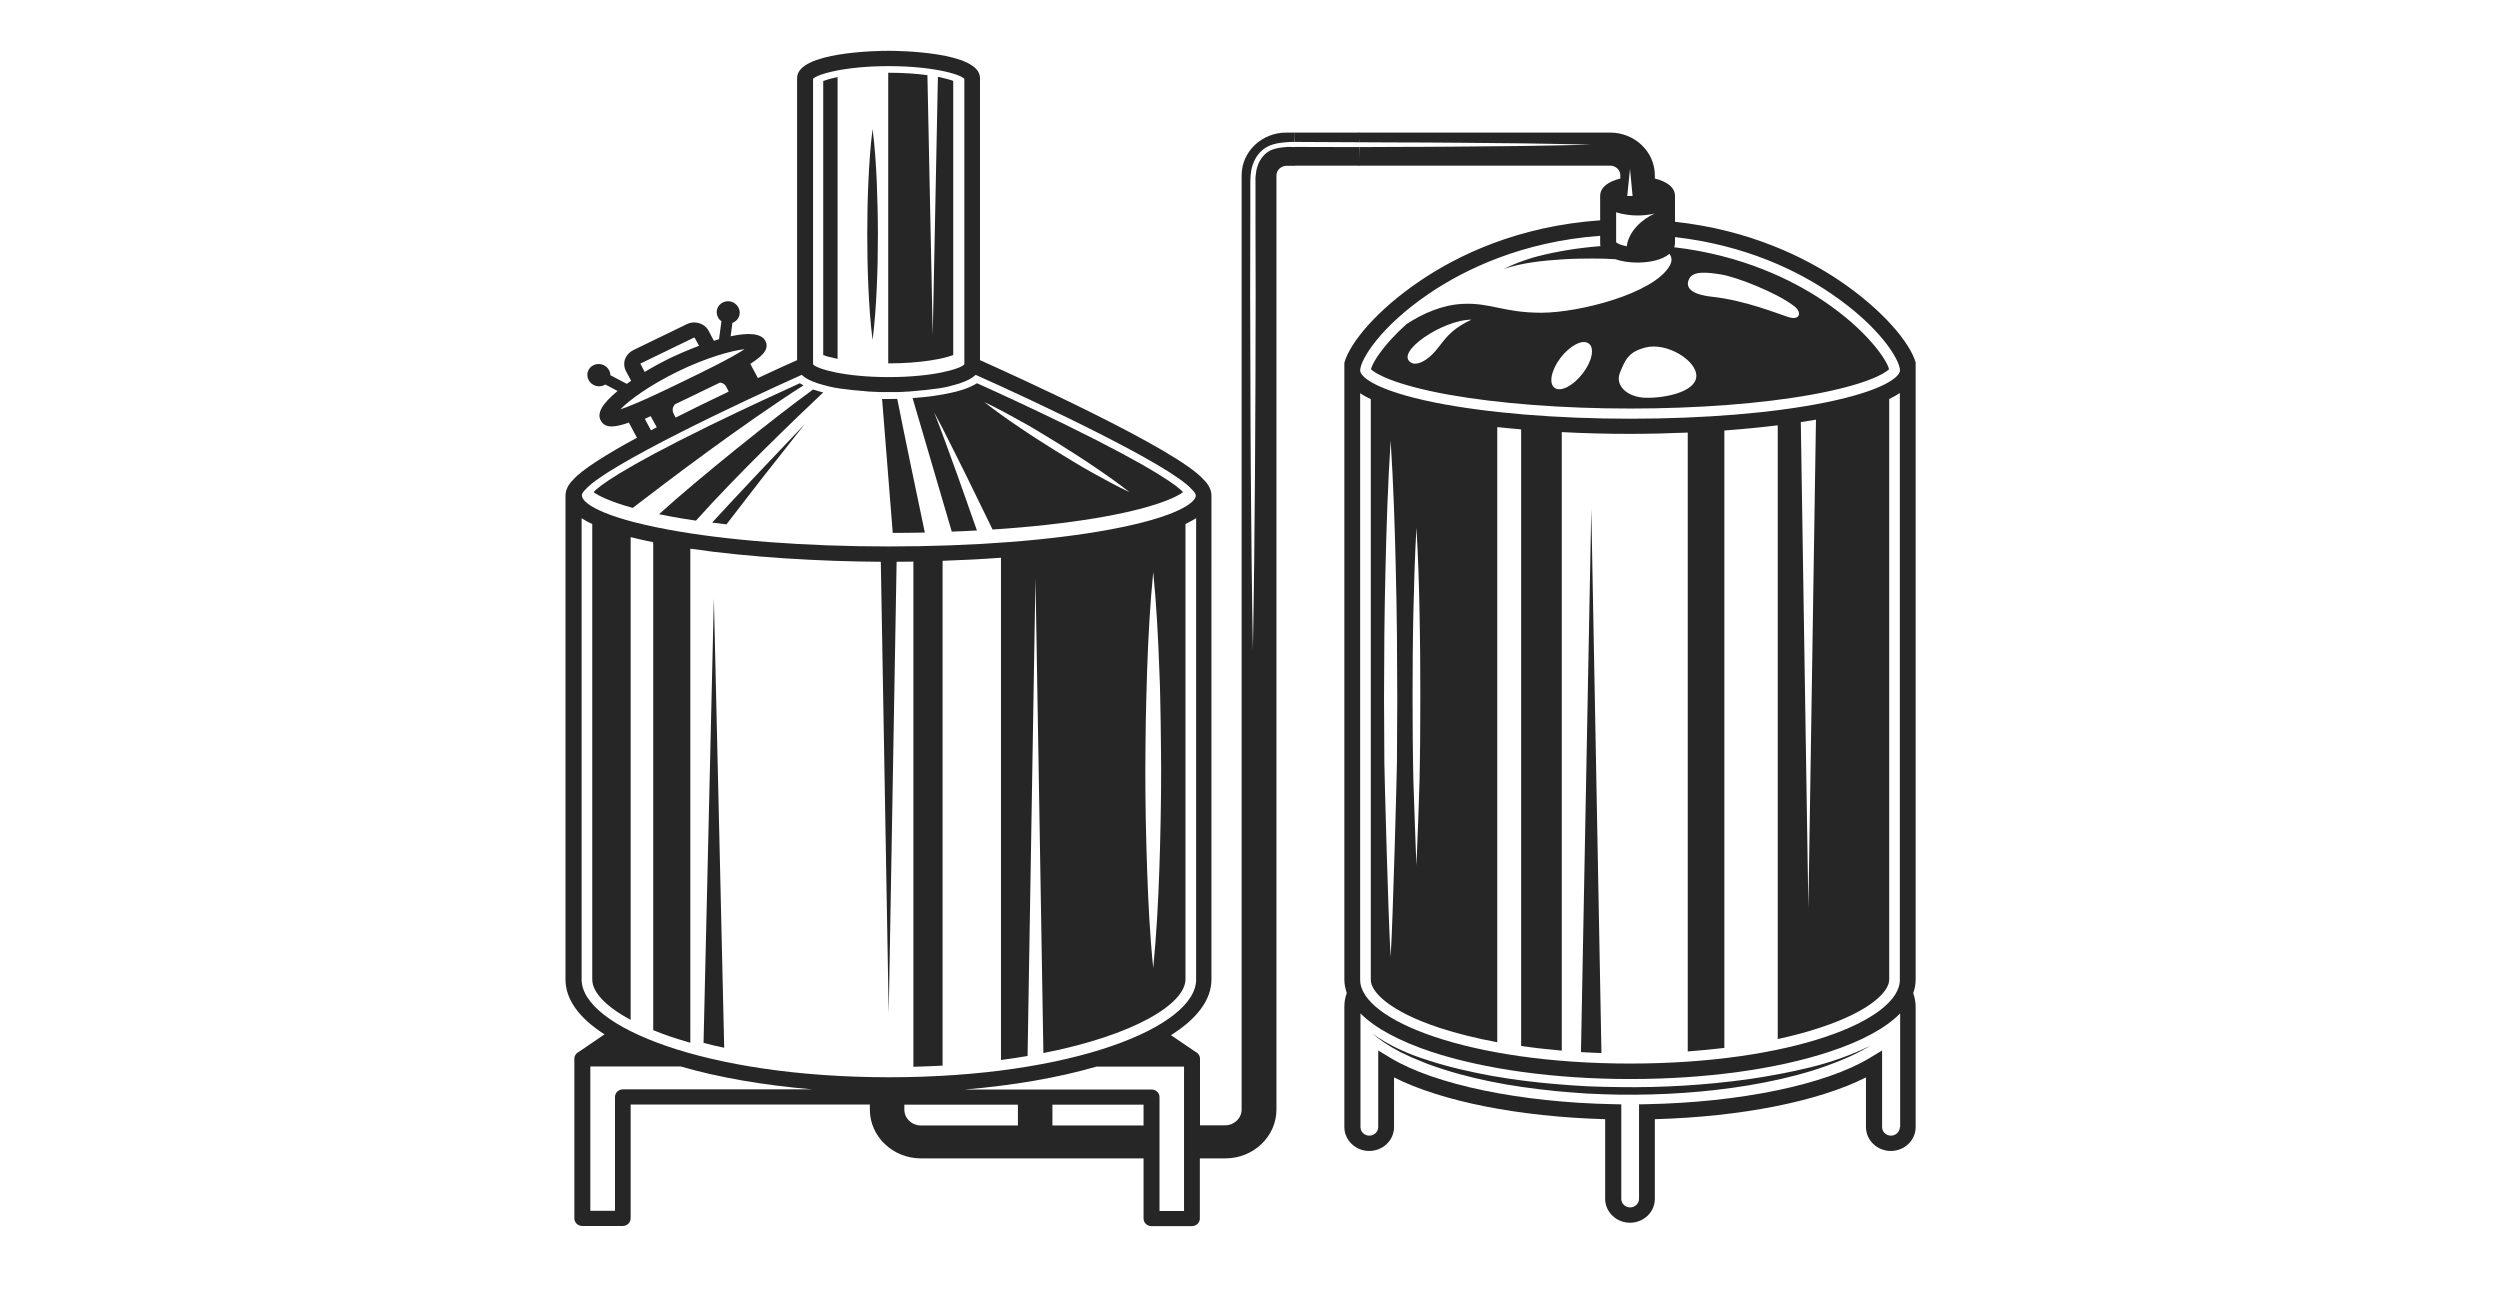 <?xml version="1.0" encoding="utf-8"?>
<!-- Generator: Adobe Illustrator 18.0.0, SVG Export Plug-In . SVG Version: 6.00 Build 0)  -->
<!DOCTYPE svg PUBLIC "-//W3C//DTD SVG 1.1//EN" "http://www.w3.org/Graphics/SVG/1.1/DTD/svg11.dtd">
<svg version="1.1" xmlns:x="http://ns.adobe.com/Extensibility/1.0/" xmlns:i="http://ns.adobe.com/AdobeIllustrator/10.0/" xmlns:graph="http://ns.adobe.com/Graphs/1.0/"
	 xmlns="http://www.w3.org/2000/svg" xmlns:xlink="http://www.w3.org/1999/xlink" x="0px" y="0px" viewBox="0 0 1550 800"
	 enable-background="new 0 0 1550 800" xml:space="preserve">
<g id="Layer_3">
	<g>
		<g>
			<path fill="#262626" d="M986.6,315.5l-6.4,336.8c4.2,0.2,8.4,0.5,12.7,0.6L986.6,315.5z"/>
			<path fill="#262626" d="M1187.8,225c-3.5-12.4-20.2-32.6-47-50.8c-21.6-14.6-55.8-31.6-102.3-36.7v-16c0-5.6-5.5-9.1-12.5-10.8
				v-2c0-14.6-12.4-26.5-27.7-26.5H842.3c0.2,2,0.4,4,0.4,6l20.4,0.1c13.7,0.1,27.4,0,41.2,0.2l41.2,0.4c13.7,0.3,27.4,0.4,41.2,0.8
				c-13.7,0.4-27.4,0.5-41.2,0.8l-41.2,0.4c-13.7,0.2-27.4,0.1-41.2,0.2l-20.3,0.1c0,3.8-0.3,7.7-0.5,11.5h156c3.5,0,6.3,2.7,6.3,6
				v2c-7,1.7-12.5,5.2-12.5,10.8v15.1c-51.3,3.6-88.6,21.9-111.6,37.5c-26.8,18.1-43.5,38.3-47,50.8v382.5c0,2.8,0.6,5.6,1.5,8.3
				c-1,2.7-1.5,5.5-1.5,8.3v74.8c0,8.1,6.9,14.8,15.4,14.8c8.5,0,15.4-6.6,15.4-14.8V668c29.6,14.9,77.4,24.4,130.9,25.9v49.4
				c0,8.1,6.9,14.8,15.4,14.8c8.5,0,15.4-6.6,15.4-14.8v-49.4c53.6-1.5,101.3-11,130.9-25.9v30.8c0,8.1,6.9,14.8,15.4,14.8
				c8.5,0,15.4-6.6,15.4-14.8V624c0-2.8-0.6-5.6-1.5-8.3c1-2.7,1.5-5.5,1.5-8.3V225z M1010.6,104.7l1.6,16.8h-3.3L1010.6,104.7z
				 M1002,131.6c4,1.3,8.7,2,13.3,2c3.6,0,7.2-0.4,10.6-1.2c-7.9,3.5-16.2,11.1-17.3,20.3c-3.7-0.7-5.9-1.8-6.6-2.5V131.6z
				 M1177.9,698.8c0,2.9-2.5,5.3-5.5,5.3c-3.1,0-5.5-2.4-5.5-5.3v-47.5l-7.6,4.6c-27.5,16.6-80.5,27.6-138.3,28.7l-4.8,0.1v58.6
				c0,2.9-2.5,5.3-5.5,5.3c-3.1,0-5.5-2.4-5.5-5.3v-58.6l-4.8-0.1c-57.8-1.1-110.8-12.1-138.3-28.7l-7.6-4.6v47.5
				c0,2.9-2.5,5.3-5.5,5.3c-3.1,0-5.5-2.4-5.5-5.3v-70.5c8.9,9,23.8,17.1,43.9,23.8c33,10.9,76.9,16.9,123.4,16.9
				c46.5,0,90.4-6,123.4-16.9c20.1-6.6,35-14.7,43.9-23.8V698.8z M1177.9,607.5c0,25.1-67.2,51.9-167.3,51.9s-167.3-26.9-167.3-51.9
				V243.8c1.9,1.3,4.1,2.5,6.6,3.7v360.1c0,7.2,11.2,19.3,42.7,29.7c10.8,3.5,22.8,6.5,35.7,8.9V264.8c4.9,0.5,9.8,1,14.8,1.4v382.3
				c8.1,1.2,16.6,2.1,25.2,2.9V267.9c14.7,0.8,29.1,1.1,42.3,1.1c11.3,0,23.4-0.3,35.8-0.8v383.7c7.8-0.6,15.4-1.3,22.7-2.2V266.9
				c11.2-0.8,22.3-1.9,33.1-3.2v380.5c9.4-2,18.3-4.4,26.4-7.1c31.5-10.4,42.7-22.5,42.7-29.7V247.4c2.4-1.2,4.6-2.4,6.6-3.7V607.5z
				 M858.3,473.2l-0.2-40l0.2-40c0.2-13.3,0.3-26.7,0.7-40c0.6-26.7,1.5-53.4,3.2-80.1c1.7,26.7,2.6,53.4,3.2,80.1
				c0.4,13.3,0.5,26.7,0.7,40l0.2,40l-0.2,40c-0.1,6.8-2.4,96.2-3.9,120.1C860.7,569.6,858.4,480.1,858.3,473.2z M876.3,484.2
				c-0.2-8.7-0.3-17.4-0.4-26.2l-0.1-26.2l0.1-26.2c0.1-8.7,0.2-17.4,0.4-26.2c0.4-17.4,0.9-34.9,1.9-52.3c1,17.4,1.6,34.9,1.9,52.3
				c0.2,8.7,0.3,17.4,0.4,26.2l0.1,26.2l-0.1,26.2c-0.1,8.7-0.2,17.4-0.4,26.2c0,2.1-1.5,45.1-1.9,52.3
				C877.8,529.3,876.4,486.4,876.3,484.2z M1116.5,261.7c3.2-0.5,6.4-1,9.4-1.5l-4.7,303L1116.5,261.7z M1131.4,249.6
				c-32.2,6.5-75.1,10-120.8,10c-45.7,0-88.6-3.6-120.8-10c-36.7-7.4-46.5-16-46.5-19.9c0-6.6,12.6-27.3,42.9-47.8
				c21.9-14.8,57.3-32.1,105.9-35.7v4.6c0,0.6,0.1,1.2,0.2,1.8c-14.1,1.1-27.1,3.3-38.9,6.3c-1.2,0.3-2.4,0.7-3.6,1
				c-6,1.9-11.9,4-17.4,6.9c5.9-2.1,11.9-3.3,18-4.2c6.1-0.9,12.3-1.4,18.4-1.8c6.1-0.4,12.3-0.5,18.5-0.5c4.7,0,9.4,0.1,14.1,0.4
				c4.1,1.4,9,2.1,13.8,2.1c7.6,0,15.5-1.7,19.8-5.4c1.6,2,1.9,4.4,0.2,7.4c-9.9,17.3-56.3,29.1-79.6,29.1
				c-23.3,0-31.4-6.3-48.6-5.5c-12.8,0.6-24.7,5.9-34.9,12.5c-14.1,12.6-21.1,23.7-22.1,28c2.6,2.8,14.9,9.8,48.1,15.8
				c30.9,5.5,70.8,8.6,112.5,8.6c41.6,0,81.6-3,112.5-8.6c33.3-6,45.5-13,48.1-15.8c-1.4-5.9-13.9-24.4-40.9-42.5
				c-19.6-13.1-50.5-28.2-92.3-33.1c0.3-0.8,0.5-1.7,0.5-2.6V147c43.9,5,76.2,21,96.6,34.9c30.3,20.5,42.9,41.2,42.9,47.8
				C1177.9,233.6,1168.1,242.2,1131.4,249.6z M1051.7,233.6c-0.8,9.8-20.6,13.4-31.7,13c-11.1-0.4-18.9-7.5-15.6-15.6
				c3.3-8.1,5.3-12.8,15.6-15.5C1033.5,211.9,1052.5,223.8,1051.7,233.6z M1047.2,173c2.5-5.1,10.7-4.3,20.1-2.8
				c9.5,1.6,34.5,11.3,45.2,19.7c5,3.9,3.3,8.8-3.3,6.8c-6.6-2-27-10.5-47.7-12.7C1051.7,183,1044,179.7,1047.2,173z M981.3,231.5
				c-5.8,7.6-13.6,11.7-17.4,9c-3.8-2.6-2.2-11,3.6-18.6c5.8-7.6,13.6-11.7,17.4-9C988.8,215.5,987.2,223.9,981.3,231.5z
				 M912.3,198.2c-16.1,7.5-17.7,15.3-24.8,22c-4.2,4-9.4,6.5-12.5,4.7C864.1,218.8,894.4,198.2,912.3,198.2z"/>
			<path fill="#262626" d="M797.9,91.1c-4.6,0.4-9.4,1-12.8,3.8c-3.4,2.8-5.4,6.8-6.2,11.1c-0.4,2.2-0.6,4.3-0.5,6.6l0,6.9l0,13.8
				l0.1,49.1c-0.1,36.8-0.1,73.7-0.4,110.5l-0.5,55.2c-0.3,18.4-0.4,36.8-0.8,55.2c-0.4-18.4-0.5-36.8-0.8-55.2l-0.5-55.2
				c-0.3-36.8-0.2-73.7-0.4-110.5l0.1-49.1l0-13.8l0-6.9c0-2.3,0.2-4.8,0.6-7.1c0.9-4.7,3.2-9.5,7.2-12.7c4-3.3,9.2-4.2,14.2-4.6
				c2-0.2,3.6-0.2,5.5-0.2c0-1.7,0.2-4,0.1-5.8h-5.3c-15.3,0-27.7,11.9-27.7,26.5v579.2c0,5.4-4.6,9.8-10.3,9.8H744v-41.3
				c0-0.2,0-0.5-0.1-0.9c0,0,0-0.1,0-0.1c-0.1-0.3-0.1-0.5-0.3-0.8c0,0,0,0,0,0c-0.4-0.9-1.1-1.9-2.6-2.6l-15-10.2
				c16.4-10.3,25.1-22.1,25.1-34.6V307.4c0-3.5-1.6-6.9-4.8-10c-16.7-19.1-119.7-65.6-138.7-74.1V48.4c0-16.4-50.9-16.9-56.7-16.9
				s-56.7,0.5-56.7,16.9v174.9c-4.4,1.9-13.2,5.9-24.3,11.1l-4.7-8.8c9.1-5.8,11.6-9.8,9.3-14.3l0,0c-2.7-5-11.4-5-21.5-2.8l1.1-8.3
				c0.3-0.1,0.5-0.2,0.7-0.3c3.5-1.7,4.9-5.8,3-9.3s-6.1-4.8-9.6-3.1c-3.5,1.7-4.9,5.8-3,9.3c0.5,1,1.3,1.8,2.1,2.4l-1.5,11.1
				c-1.1,0.3-2.1,0.6-3.2,1l-3.2-6.1c-1.2-2.3-3.3-4-5.9-4.8c-2.6-0.8-5.3-0.6-7.7,0.6l-33.2,16.1c-2.4,1.2-4.2,3.2-5.1,5.6
				c-0.8,2.5-0.6,5.1,0.6,7.4l3.2,6c-0.9,0.6-1.8,1.3-2.7,1.9l-10.2-5.4c0-1-0.2-2.1-0.8-3.1c-1.8-3.4-6.1-4.8-9.6-3.1
				c-3.5,1.7-4.9,5.8-3,9.3c1.8,3.4,6.1,4.8,9.6,3.1c0.2-0.1,0.5-0.3,0.7-0.4l7.6,4c-9.5,7.9-12.9,13.7-10.5,18.2
				c1.3,2.5,3.4,3.8,6.8,3.8c2.7,0,6.2-0.8,10.7-2.4l5,9.4c-18.6,10.1-33.9,19.6-39.5,26c-3.2,3.1-4.8,6.5-4.8,10v299.9
				c0,12.3,8.4,23.9,24.2,34L359.1,652c-1.5,0.7-2.2,1.7-2.6,2.6c0,0,0,0,0,0c-0.1,0.3-0.2,0.6-0.3,0.8c0,0,0,0.1,0,0.1
				c-0.1,0.4-0.1,0.7-0.1,0.9v99c0,2.6,2.2,4.7,4.9,4.7h25.1c2.7,0,4.9-2.1,4.9-4.7v-70.6h148.3v3.1c0,16.7,14.2,30.3,31.7,30.3h138
				v37.3c0,2.6,2.2,4.7,4.9,4.7h25.1c2.7,0,4.9-2.1,4.9-4.7v-37.3h15.8c17.5,0,31.7-13.6,31.7-30.3V108.8c0-3.3,2.8-6,6.3-6h5.2
				c0.1-4.2,0.1-7.4,0.1-11.6C801.2,91.2,799.7,91,797.9,91.1z M504.1,48.9c2.5-2.9,19.7-7.9,46.9-7.9c27.2,0,44.4,5,46.9,7.9v177
				c-2.5,2.9-19.7,7.9-46.9,7.9c-27.2,0-44.4-5-46.9-7.9V48.9z M397.1,225.4l33.2-16.1c0,0,0.1,0,0.1,0c0.1,0,0.2,0.1,0.3,0.1l2.7,5
				c-6.9,2.6-13.1,5.3-17.3,7.3c-5.7,2.8-11.3,5.8-16.4,8.9l-2.6-5C396.9,225.6,397,225.4,397.1,225.4z M384.6,253.8
				c5.4-5.6,18-14.9,35.9-23.6c17.9-8.7,33.2-12.8,41.1-13.7c-8,5.4-26.1,14.2-37.9,19.9C412,242.1,393.9,250.8,384.6,253.8z
				 M451.8,242.8c-10.5,5-21.8,10.5-32.9,16.1c-0.6-1-1-1.9-1.2-2.3c-1.2-2.3-0.6-4.3,0.7-5.9l28-13.5c1.5,0.2,2.9,0.8,3.7,2.3
				C450.6,240.5,451.2,241.7,451.8,242.8z M407.2,264.9c-1.2,0.6-2.4,1.2-3.6,1.9l-3.8-7.1l3.6-1.7L407.2,264.9z M362.7,303.8
				l0.3-0.3c12.9-15,97.4-54.7,134.1-71.1c0.1,0.1,0.2,0.2,0.3,0.3c0.1,0.1,0.3,0.3,0.5,0.4c0.3,0.2,0.5,0.4,0.8,0.6
				c0.2,0.1,0.3,0.2,0.5,0.4c0.3,0.2,0.7,0.4,1,0.6c0.2,0.1,0.3,0.2,0.5,0.3c0.5,0.3,1,0.6,1.5,0.8c0,0,0.1,0,0.1,0
				c0.6,0.3,1.2,0.5,1.8,0.8c0.2,0.1,0.4,0.2,0.6,0.2c0.4,0.2,0.9,0.3,1.3,0.5c0.2,0.1,0.5,0.2,0.8,0.3c0.4,0.1,0.8,0.3,1.3,0.4
				c0.3,0.1,0.5,0.2,0.8,0.2c0.4,0.1,0.9,0.3,1.3,0.4c0.3,0.1,0.5,0.2,0.8,0.2c0.5,0.1,1,0.3,1.5,0.4c0.2,0.1,0.5,0.1,0.7,0.2
				c0.7,0.2,1.4,0.3,2.1,0.5c0,0,0.1,0,0.1,0c0.8,0.2,1.5,0.3,2.3,0.5c0.3,0,0.5,0.1,0.8,0.1c0.5,0.1,1,0.2,1.6,0.3
				c0.3,0,0.6,0.1,0.9,0.1c0.5,0.1,1,0.2,1.5,0.2c0.3,0,0.6,0.1,0.9,0.1c0.5,0.1,1,0.1,1.5,0.2c0.3,0,0.6,0.1,0.9,0.1
				c0.5,0.1,1.1,0.1,1.6,0.2c0.3,0,0.5,0.1,0.8,0.1c0.7,0.1,1.5,0.2,2.2,0.2c0,0,0.1,0,0.1,0c0.8,0.1,1.5,0.1,2.2,0.2
				c0.3,0,0.5,0,0.8,0.1c0.5,0,1,0.1,1.4,0.1c0.3,0,0.6,0,0.9,0.1c0.4,0,0.9,0.1,1.3,0.1c0.3,0,0.5,0,0.8,0.1c0.4,0,0.9,0.1,1.3,0.1
				c0.2,0,0.5,0,0.7,0c0.4,0,0.8,0,1.3,0.1c0.2,0,0.4,0,0.7,0c0.5,0,1.1,0,1.6,0.1c0.1,0,0.2,0,0.2,0c0.5,0,1.1,0,1.6,0.1
				c0.2,0,0.3,0,0.5,0c0.3,0,0.7,0,1,0c0.2,0,0.4,0,0.6,0c0.3,0,0.5,0,0.7,0c0.2,0,0.3,0,0.5,0c0.3,0,0.5,0,0.7,0c0.1,0,0.2,0,0.3,0
				c0.2,0,0.4,0,0.6,0c0.1,0,0.2,0,0.3,0c0.2,0,0.4,0,0.6,0s0.4,0,0.6,0c0.1,0,0.2,0,0.3,0c0.2,0,0.4,0,0.6,0c0.1,0,0.2,0,0.3,0
				c0.2,0,0.5,0,0.7,0c0.2,0,0.3,0,0.5,0c0.2,0,0.5,0,0.7,0c0.2,0,0.4,0,0.6,0c0.3,0,0.6,0,1,0c0.2,0,0.3,0,0.5,0c0.5,0,1,0,1.6-0.1
				c0.1,0,0.1,0,0.2,0c0.5,0,1.1,0,1.6-0.1c0.2,0,0.4,0,0.6,0c0.4,0,0.8,0,1.3-0.1c0.2,0,0.5,0,0.7,0c0.4,0,0.8,0,1.3-0.1
				c0.3,0,0.5,0,0.8-0.1c0.4,0,0.9-0.1,1.3-0.1c0.3,0,0.6,0,0.9-0.1c0.5,0,0.9-0.1,1.4-0.1c0.3,0,0.5,0,0.8-0.1
				c0.7-0.1,1.5-0.1,2.2-0.2c0,0,0.1,0,0.1,0c0.7-0.1,1.4-0.1,2.2-0.2c0.3,0,0.5-0.1,0.8-0.1c0.5-0.1,1.1-0.1,1.6-0.2
				c0.3,0,0.6-0.1,0.9-0.1c0.5-0.1,1-0.1,1.5-0.2c0.3,0,0.6-0.1,0.9-0.1c0.5-0.1,1-0.1,1.5-0.2c0.3,0,0.6-0.1,0.9-0.1
				c0.5-0.1,1.1-0.2,1.6-0.3c0.3,0,0.5-0.1,0.8-0.1c0.8-0.1,1.5-0.3,2.3-0.5c0,0,0.1,0,0.1,0c0.7-0.1,1.4-0.3,2.1-0.5
				c0.3-0.1,0.5-0.1,0.7-0.2c0.5-0.1,1-0.2,1.5-0.4c0.3-0.1,0.5-0.1,0.8-0.2c0.5-0.1,0.9-0.3,1.3-0.4c0.3-0.1,0.5-0.2,0.8-0.2
				c0.4-0.1,0.9-0.3,1.3-0.4c0.3-0.1,0.5-0.2,0.7-0.3c0.4-0.2,0.9-0.3,1.3-0.5c0.2-0.1,0.4-0.2,0.6-0.2c0.6-0.3,1.2-0.5,1.8-0.8
				c0,0,0.1,0,0.1,0c0.5-0.3,1.1-0.5,1.5-0.8c0.2-0.1,0.3-0.2,0.5-0.3c0.3-0.2,0.7-0.4,1-0.6c0.2-0.1,0.3-0.2,0.5-0.4
				c0.3-0.2,0.6-0.4,0.8-0.6c0.2-0.1,0.3-0.3,0.5-0.4c0.1-0.1,0.2-0.2,0.3-0.3c36.6,16.3,121.2,56,134.1,71.1l0.3,0.3
				c1,0.9,2.1,2.3,2.1,3.5c0,4.1-11.2,13.2-53.2,21c-36.6,6.8-85.3,10.5-137.1,10.5c-51.9,0-100.6-3.7-137.1-10.5
				c-42-7.8-53.2-16.8-53.2-21C360.6,306.1,361.7,304.8,362.7,303.8z M719.9,477.4c0,20.5-0.4,40.9-1.1,61.4
				c-0.7,20.5-1.8,40.9-3.8,61.4c-2.1-20.5-3.1-40.9-3.8-61.4c-0.7-20.5-1.1-40.9-1.1-61.4c0.1-10.2,0.1-20.5,0.3-30.7
				c0.3-10.2,0.4-20.5,0.8-30.7c0.7-20.5,1.8-40.9,3.8-61.4c2,20.5,3.1,40.9,3.8,61.4c0.5,10.2,0.6,20.5,0.8,30.7
				C719.8,457,719.8,467.2,719.9,477.4z M386.2,675.4c-2.7,0-4.9,2.1-4.9,4.7v70.6H366v-89.5H422c23.8,6.9,51.7,11.7,81.7,14.2
				H386.2z M360.6,607.3v-286c1.9,1.3,4.1,2.5,6.6,3.6v282.4c0,7.8,8.3,16.7,23.8,25V333c4.4,1.1,9.1,2.2,14,3.2v302.5
				c6.8,2.8,14.5,5.4,23,7.8V340.2c37,5.4,81.2,7.9,118.1,8.1l4.9,280.2l4.9-280.2c3.4,0,6.9-0.1,10.4-0.1v313.2
				c6.2-0.2,12.2-0.4,18.1-0.7V347.7c11.9-0.4,24-1,36.2-1.9v311.4c5.7-0.7,11.2-1.6,16.5-2.5l4.9-296.3l4.9,294.5
				c56-11,88.1-30.4,88.1-45.8V324.9c2.4-1.2,4.6-2.4,6.6-3.6v286c0,29.3-76.5,60.6-190.3,60.6S360.6,636.5,360.6,607.3z
				 M631.1,697.8H571c-5.7,0-10.3-4.4-10.3-9.8v-3.1h70.4V697.8z M709,697.8h-56.5v-12.9H709V697.8z M734.2,750.8h-15.3v-70.6
				c0-2.6-2.2-4.7-4.9-4.7H598.1c30-2.5,57.9-7.3,81.7-14.2h54.3V750.8z"/>
			<path fill="#262626" d="M1083.4,669.2c-13.2,1.8-26.4,3.1-39.6,3.9c-13.3,0.8-26.6,1.1-39.8,0.9c-6.6,0-13.3-0.3-19.9-0.5
				c-6.6-0.4-13.3-0.8-19.9-1.4c-13.2-1.1-26.4-2.8-39.5-5.1c-13-2.4-26-5.3-38.6-9.4c-12.6-3.9-24.9-9.2-35.5-17
				c5,4.3,10.5,7.9,16.4,11c1.4,0.9,3,1.5,4.5,2.2c1.5,0.7,3,1.5,4.5,2.1c3.1,1.2,6.1,2.6,9.3,3.8c12.5,4.6,25.5,8.1,38.7,10.8
				c13.1,2.7,26.4,4.5,39.8,5.9c6.7,0.7,13.4,1.1,20.1,1.6c6.7,0.3,13.4,0.6,20.1,0.7c26.8,0.3,53.7-1.4,80.2-5.8
				c13.2-2.2,26.3-5.1,39.1-9c3.2-0.9,6.3-2.1,9.5-3.2c3.1-1.2,6.3-2.3,9.3-3.6c6.2-2.5,12.1-5.5,17.8-8.9
				c-11.9,5.9-24.4,10.3-37.3,13.5C1109.6,664.9,1096.5,667.3,1083.4,669.2z"/>
			<path fill="#262626" d="M449,649.6l-6.4-278.7l-6.4,275.7C440.3,647.7,444.6,648.7,449,649.6z"/>
			<path fill="#262626" d="M408.6,318.8c4.2,0.9,8.8,1.7,13.9,2.6c2.9,0.5,5.9,0.9,9,1.4c25.1-28.2,63.1-64.6,78.9-79.5
				c-1.7-0.4-3.9-1-6.3-1.8C480.2,258.8,433.2,296.5,408.6,318.8z"/>
			<path fill="#262626" d="M368,305.1c2.9,2.2,10.1,5.9,24.3,9.8c20.9-16.1,68.1-51.9,105.9-76c-0.8-0.4-1.6-0.8-2.3-1.3
				c-11.2,5.1-32.9,15-55.4,26C384.2,291.1,371.1,301.7,368,305.1z"/>
			<path fill="#262626" d="M553.5,330.4c6.7,0,13.3-0.1,19.9-0.2c-3.7-17.5-13-62-17.1-82.9c-1.9,0-3.8,0.1-5.7,0.1
				c-1.2,0-2.4,0-3.7,0L553.5,330.4z"/>
			<path fill="#262626" d="M590.1,329.6c5.3-0.2,10.4-0.4,15.6-0.7c-3.9-11.1-7.8-22.2-11.7-33.2l-7.3-20.1
				c-2.5-6.7-4.9-13.4-7.6-20c3.5,6.3,6.7,12.7,9.9,19.1l9.6,19.2c5.6,11.4,11.2,22.9,16.8,34.4c23.3-1.5,44.9-3.9,63.6-7
				c35.3-5.9,50-12.7,54.5-16.2c-3.1-3.4-16.2-14-72.5-41.6c-22.5-11-44.1-20.9-55.3-25.9c-5.5,3.5-12.3,5.1-15.5,5.8
				c-6.9,1.6-15.3,2.8-24.4,3.4L590.1,329.6z M633.9,261.7c3.9,2.1,7.7,4.4,11.5,6.7l11.3,6.9l11.2,7.1c3.7,2.4,7.4,4.8,11,7.3
				c7.3,4.9,14.5,10,21.5,15.5c-8.1-3.8-15.9-8.1-23.6-12.4c-3.9-2.1-7.7-4.4-11.5-6.7l-11.3-6.9l-11.2-7.1c-3.7-2.4-7.4-4.8-11-7.3
				c-7.3-4.9-14.5-10-21.5-15.5C618.4,253.1,626.2,257.4,633.9,261.7z"/>
			<path fill="#262626" d="M472.1,297l26.8-34L469,294.5c-9.2,9.8-18.4,19.6-27.5,29.5c2.9,0.4,5.9,0.7,8.9,1.1
				C457.5,315.8,464.9,306.4,472.1,297z"/>
			<path fill="#262626" d="M591,220.1V50.2c-2-0.8-5.3-1.7-9.5-2.6l-3.2,160.2L575,46.6c-6.6-0.9-14.7-1.5-24.3-1.5v180.2
				C571.3,225.3,585.5,222.3,591,220.1z"/>
			<path fill="#262626" d="M519.3,47.8c-4,0.8-7,1.7-8.9,2.4v169.9c1.9,0.8,4.9,1.6,8.9,2.4V47.8z"/>
			<path fill="#262626" d="M538.4,178.1c0.5,10.9,1.2,21.8,2.6,32.7c1.4-10.9,2.1-21.8,2.6-32.7c0.5-10.9,0.7-21.8,0.7-32.7
				c0-10.9-0.3-21.8-0.7-32.7c-0.5-10.9-1.2-21.8-2.6-32.7c-1.4,10.9-2.1,21.8-2.6,32.7c-0.5,10.9-0.7,21.8-0.7,32.7
				C537.7,156.3,537.9,167.2,538.4,178.1z"/>
			<polygon fill="#262626" points="802.7,82.2 842.8,82.2 842.8,88.2 802.9,88 			"/>
			<polygon fill="#262626" points="802.7,91.1 842.8,91.2 842.8,102.7 802.9,102.7 			"/>
		</g>
	</g>
	<rect id="_x3C_Slice_x3E_" x="333" fill="none" width="869" height="800"/>
</g>
<g id="Layer_2">
</g>
</svg>
